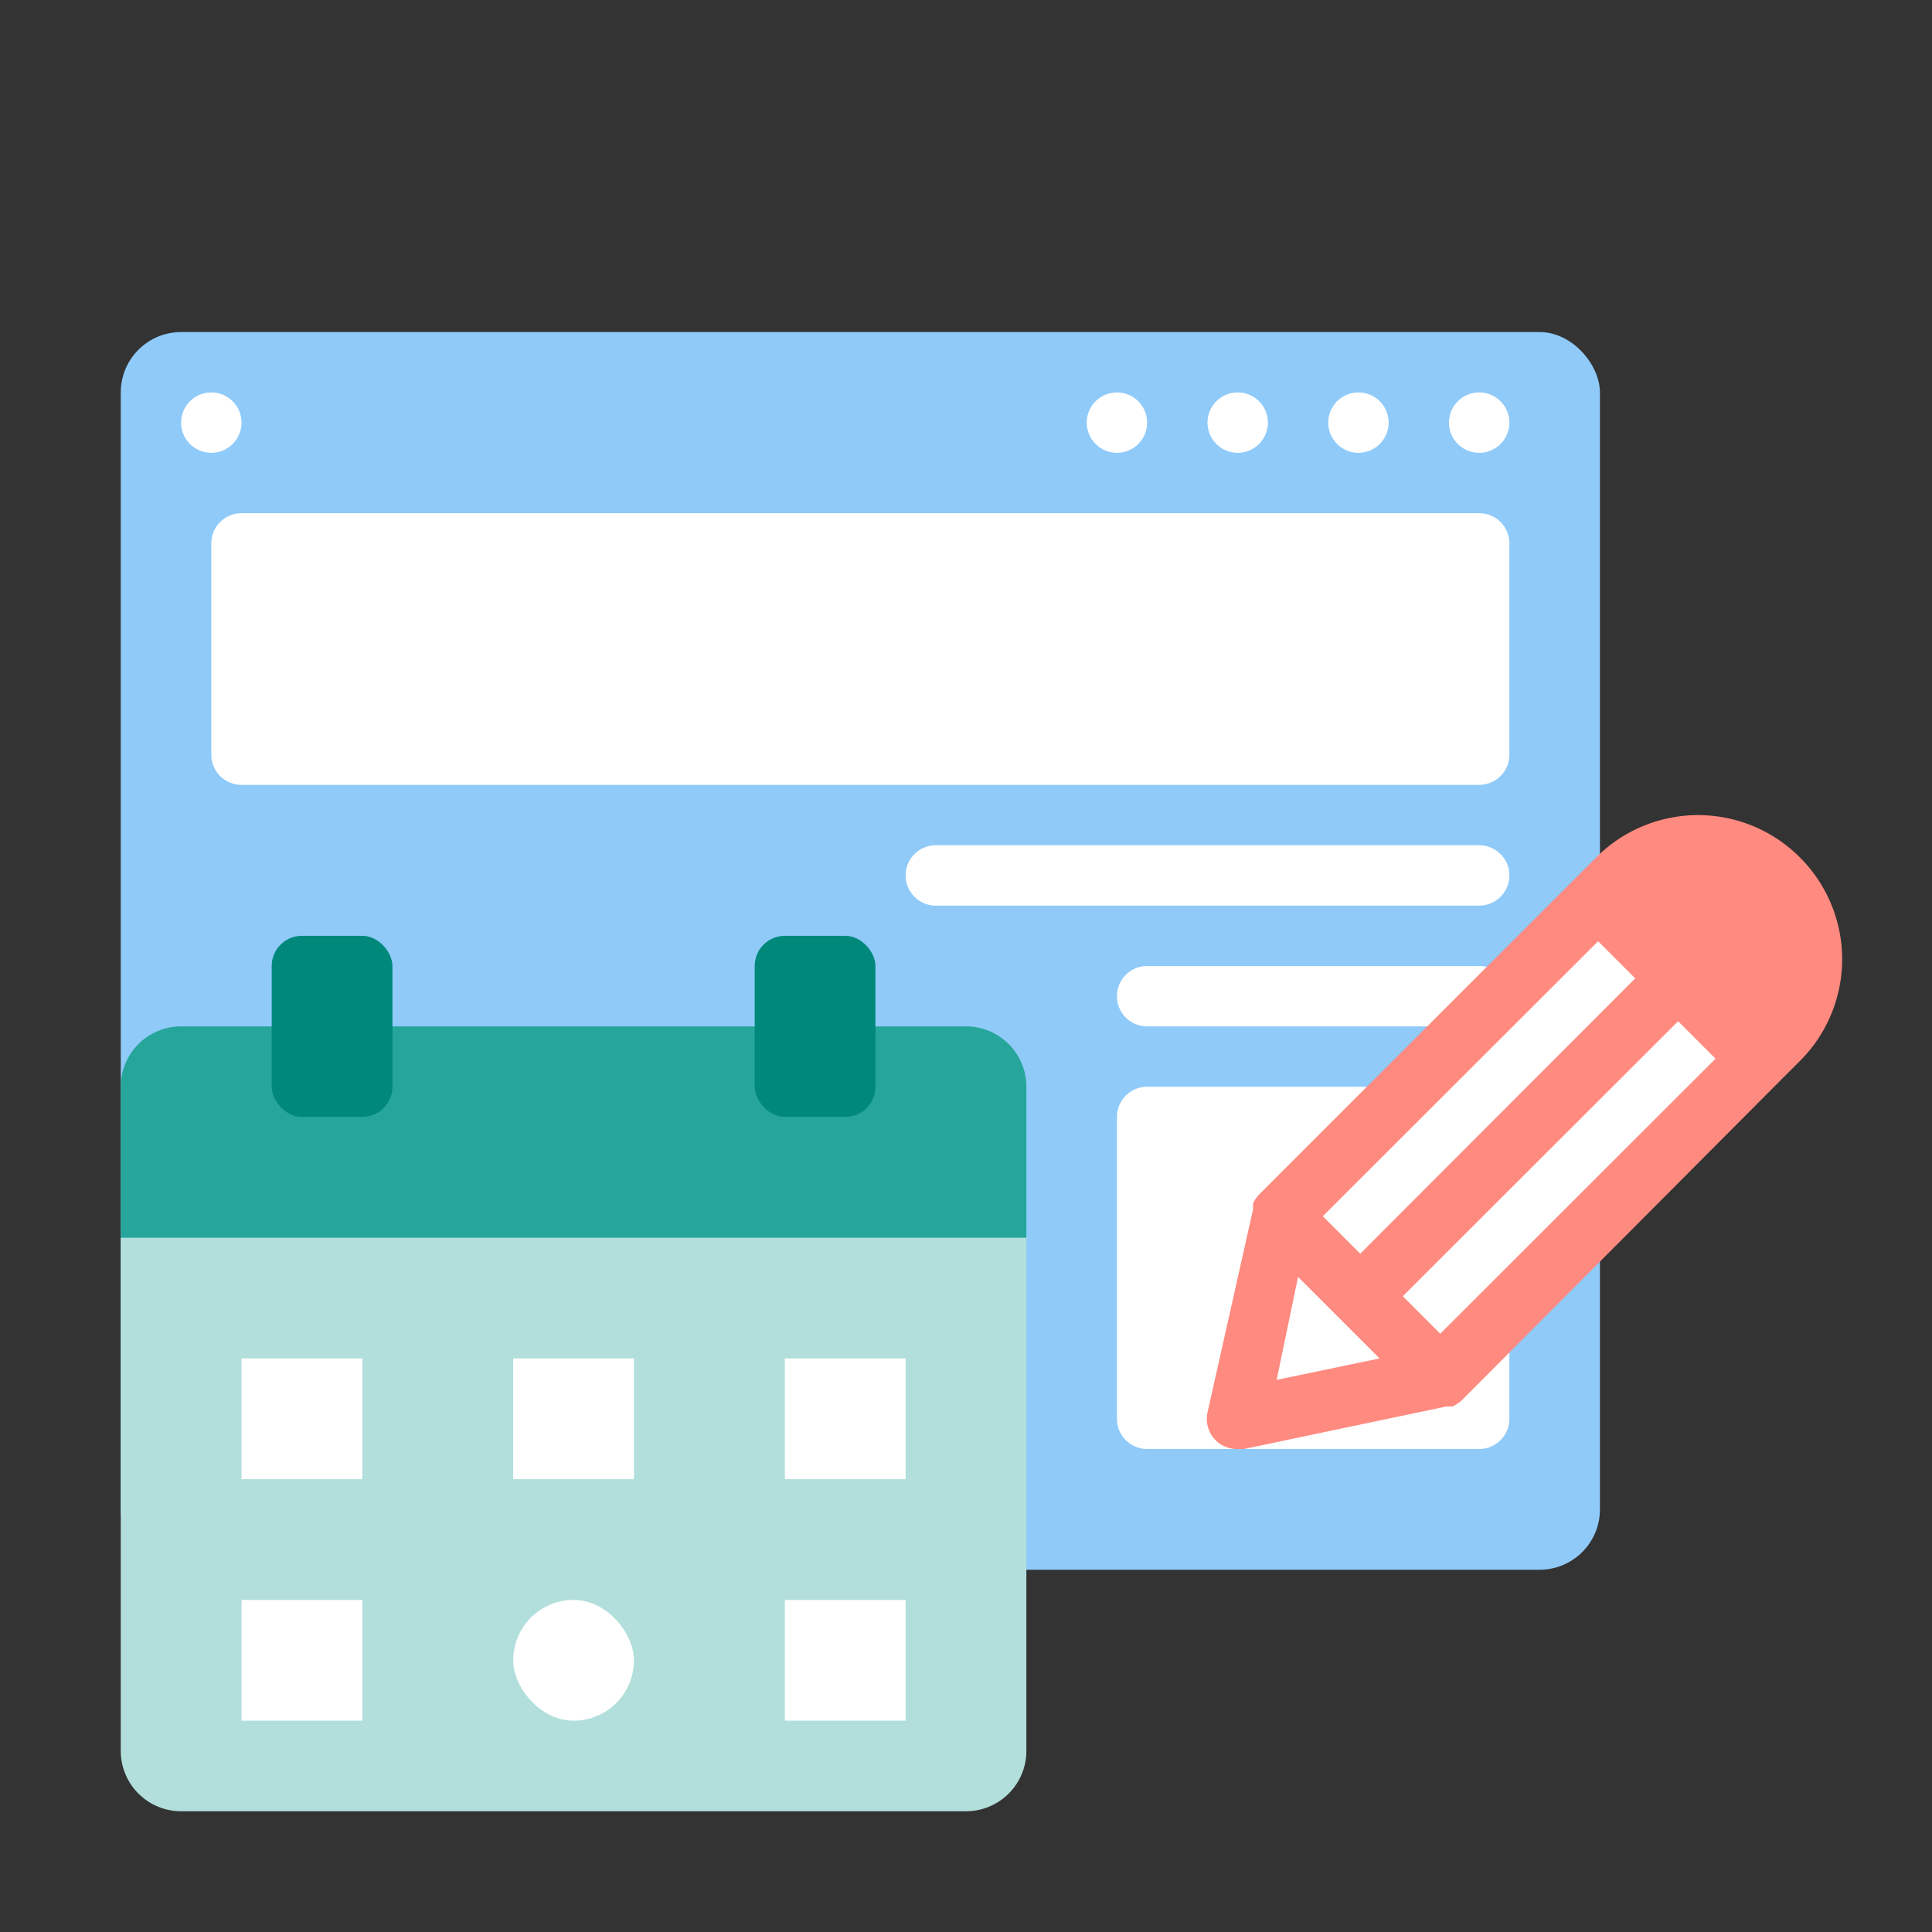 <svg height="512" viewBox="0 0 64 64" width="512" xmlns="http://www.w3.org/2000/svg"><rect x="0" y="0" width="64" height="64" fill="#333333" stroke="none"/><g id="filled_outline" data-name="filled outline"><rect fill="#90caf9" height="41" rx="2" width="49" x="4" y="11"/><g fill="#fff"><path d="m6 14a1 1 0 0 1 1-1 1 1 0 0 1 1 1 1 1 0 0 1 -1 1 1 1 0 0 1 -1-1z"/><path d="m48 14a1 1 0 0 1 1-1 1 1 0 0 1 1 1 1 1 0 0 1 -1 1 1 1 0 0 1 -1-1zm-4 0a1 1 0 0 1 1-1 1 1 0 0 1 1 1 1 1 0 0 1 -1 1 1 1 0 0 1 -1-1zm-4 0a1 1 0 0 1 1-1 1 1 0 0 1 1 1 1 1 0 0 1 -1 1 1 1 0 0 1 -1-1zm-4 0a1 1 0 0 1 1-1 1 1 0 0 1 1 1 1 1 0 0 1 -1 1 1 1 0 0 1 -1-1z"/><path d="m49 26h-41a1 1 0 0 1 -1-1v-7a1 1 0 0 1 1-1h41a1 1 0 0 1 1 1v7a1 1 0 0 1 -1 1z"/><path d="m49 30h-18a1 1 0 0 1 0-2h18a1 1 0 0 1 0 2z"/><path d="m49 34h-11a1 1 0 0 1 0-2h11a1 1 0 0 1 0 2z"/><path d="m49 48h-11a1 1 0 0 1 -1-1v-10a1 1 0 0 1 1-1h11a1 1 0 0 1 1 1v10a1 1 0 0 1 -1 1z"/></g><path d="m4 41h30a0 0 0 0 1 0 0v17a2 2 0 0 1 -2 2h-26a2 2 0 0 1 -2-2v-17a0 0 0 0 1 0 0z" fill="#b2dfdb"/><path d="m6 34h26a2 2 0 0 1 2 2v5a0 0 0 0 1 0 0h-30a0 0 0 0 1 0 0v-5a2 2 0 0 1 2-2z" fill="#26a69a"/><path d="m8 45h4v4h-4z" fill="#fff"/><path d="m8 53h4v4h-4z" fill="#fff"/><path d="m17 45h4v4h-4z" fill="#fff"/><rect fill="#fff" height="4" rx="2" width="4" x="17" y="53"/><path d="m26 45h4v4h-4z" fill="#fff"/><path d="m26 53h4v4h-4z" fill="#fff"/><rect fill="#00897b" height="6" rx="1" width="4" x="9" y="31"/><rect fill="#00897b" height="6" rx="1" width="4" x="25" y="31"/><path d="m46.57 30.23h7.5v14.89h-7.5z" fill="#fff" transform="matrix(.707 .707 -.707 .707 41.38 -24.55)"/><path d="m41 47 1.41-6.71 5.3 5.3z" fill="#fff"/><path d="m59.61 28.39a4.76 4.76 0 0 0 -6.72 0l-.66.66-10.53 10.53a1.07 1.07 0 0 0 -.19.28v.09s0 .07 0 .11l-1.51 6.73a1 1 0 0 0 .27.92 1 1 0 0 0 .73.29h.21l6.71-1.41h.11.09a1.32 1.32 0 0 0 .29-.19l10.59-10.63.66-.66a4.76 4.76 0 0 0 -.05-6.72zm-6.67 2.79 1.23 1.23-9.11 9.12-1.24-1.24zm-10.65 14.53.71-3.41 2.7 2.7zm5.42-1.53-1.24-1.24 9.12-9.11 1.24 1.24z" fill="#ff8a80"/></g></svg>
